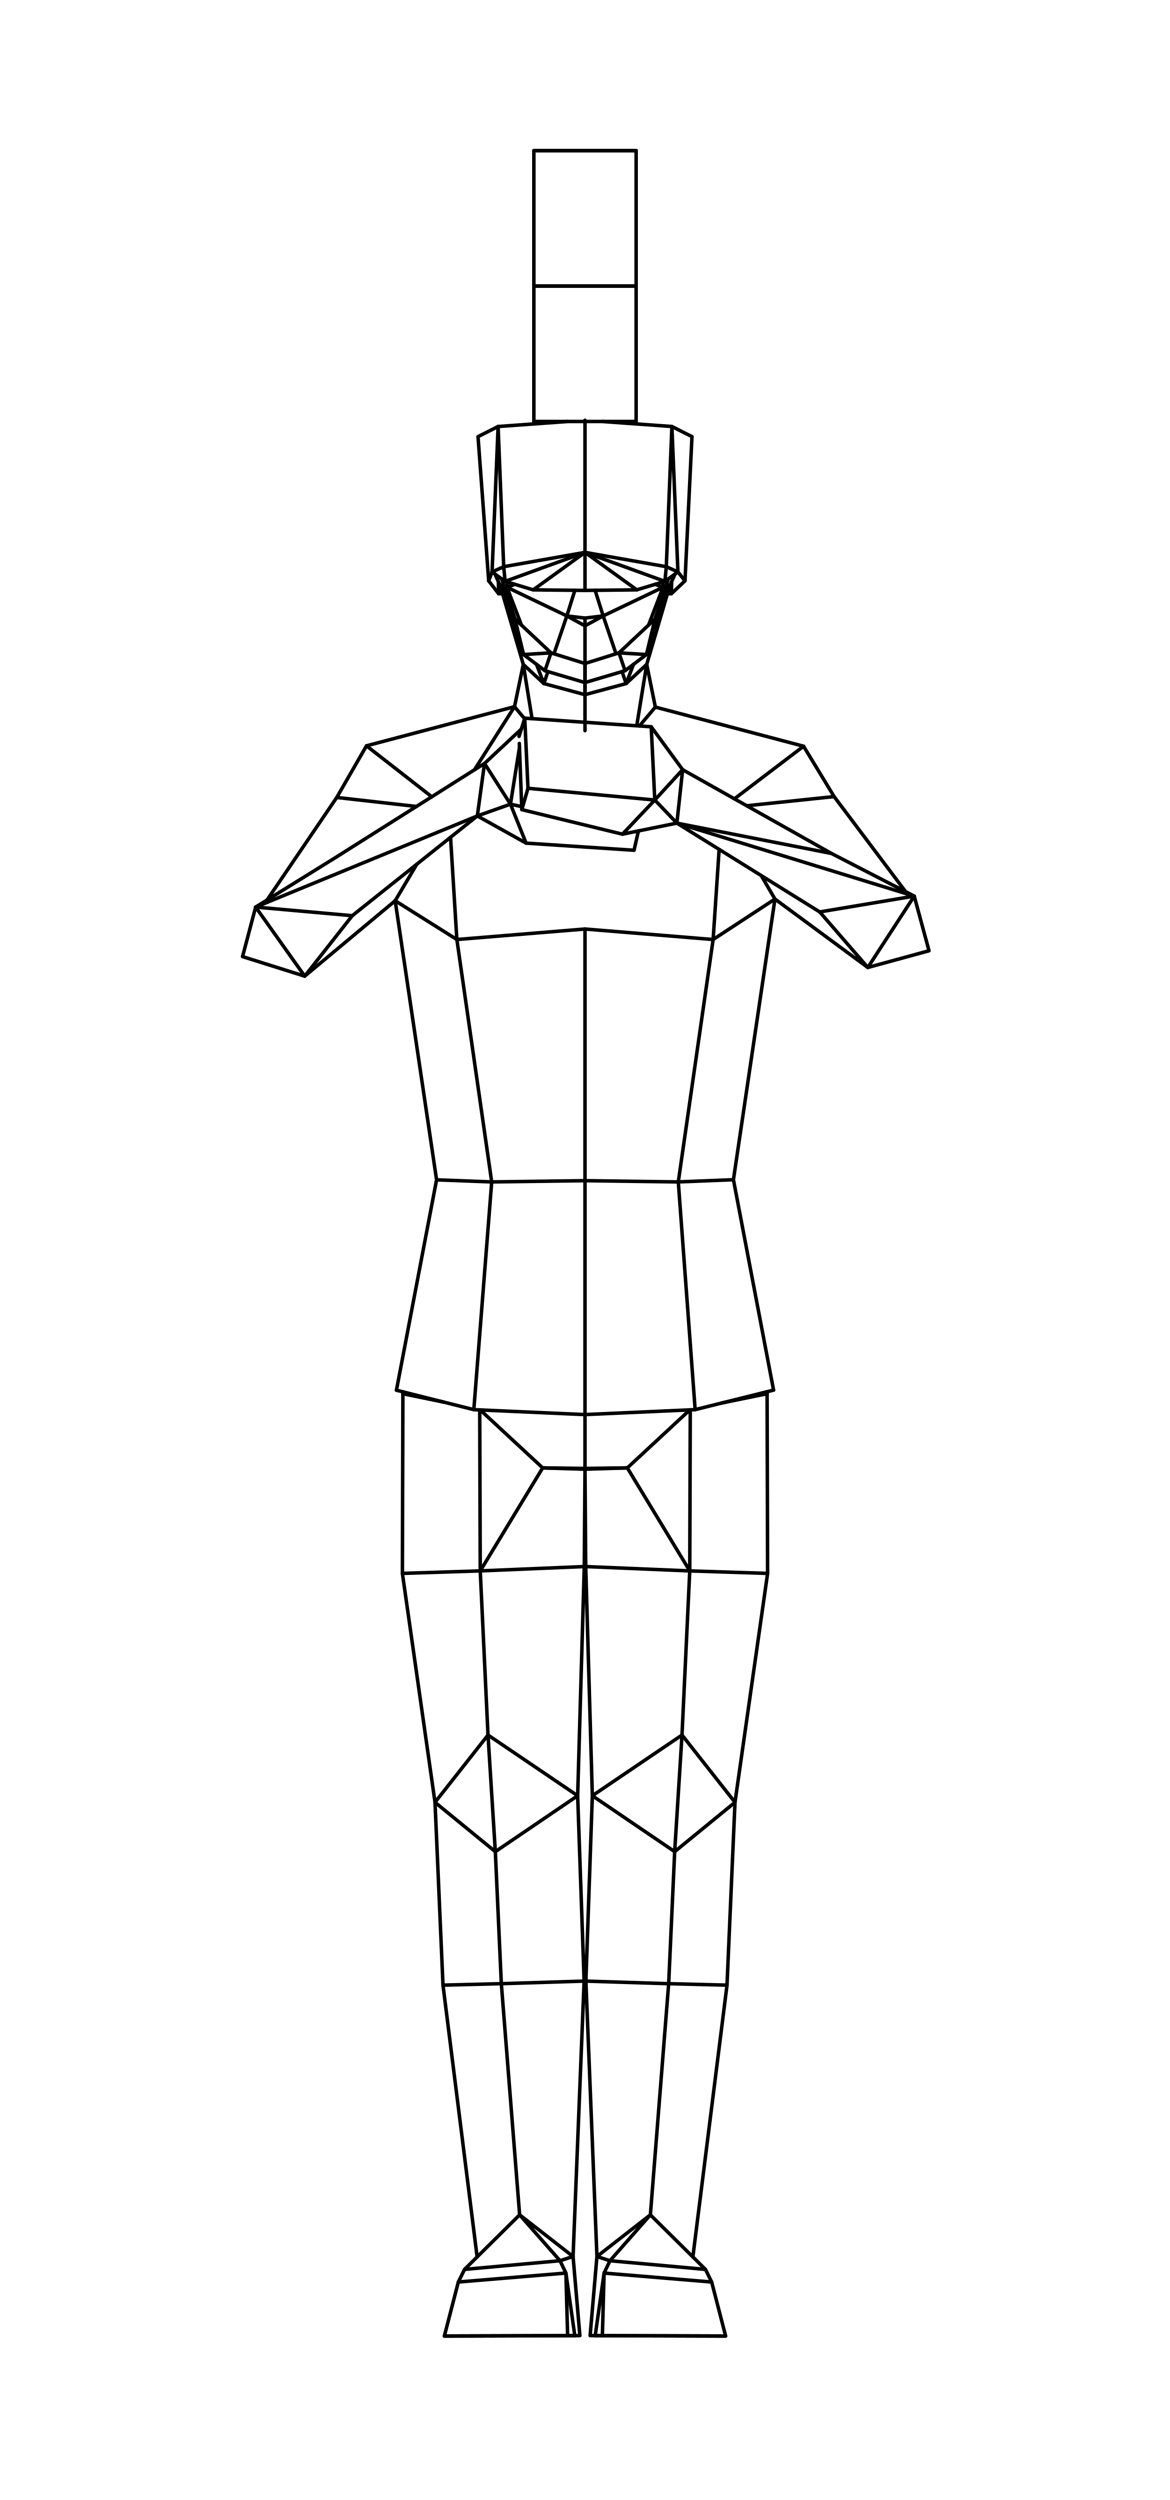 <?xml version='1.0' encoding='ascii'?>
<svg xmlns="http://www.w3.org/2000/svg" height="2138" version="1.1" width="1001">
    <g id="View Layer_LineSet" inkscape:groupmode="lineset" inkscape:label="View Layer_LineSet" xmlns:inkscape="http://www.inkscape.org/namespaces/inkscape">
        <g id="strokes" inkscape:groupmode="layer" inkscape:label="strokes" xmlns:inkscape="http://www.inkscape.org/namespaces/inkscape">
            <path d=" M 516.038, 526.768 519.254, 536.237 522.469, 545.706 525.684, 555.175 527.033, 559.147 " fill="none" stroke="rgb(0, 0, 0)" stroke-linecap="round" stroke-linejoin="round" stroke-opacity="1.0" stroke-width="3.0" />
            <path d=" M 535.686, 584.632 539.266, 575.295 540.399, 572.340 542.000, 568.164 " fill="none" stroke="rgb(0, 0, 0)" stroke-linecap="round" stroke-linejoin="round" stroke-opacity="1.0" stroke-width="3.0" />
            <path d=" M 567.260, 502.272 558.239, 506.586 554.754, 508.253 545.733, 512.567 536.711, 516.882 527.690, 521.196 518.668, 525.510 516.038, 526.768 " fill="none" stroke="rgb(0, 0, 0)" stroke-linecap="round" stroke-linejoin="round" stroke-opacity="1.0" stroke-width="3.0" />
            <path d=" M 500.500, 535.253 509.277, 530.460 516.038, 526.768 506.108, 527.944 500.500, 528.608 " fill="none" stroke="rgb(0, 0, 0)" stroke-linecap="round" stroke-linejoin="round" stroke-opacity="1.0" stroke-width="3.0" />
            <path d=" M 500.500, 528.608 500.500, 535.253 491.723, 530.460 484.962, 526.768 494.892, 527.944 500.500, 528.608 " fill="none" stroke="rgb(0, 0, 0)" stroke-linecap="round" stroke-linejoin="round" stroke-opacity="1.0" stroke-width="3.0" />
            <path d=" M 420.998, 489.148 421.134, 485.869 421.465, 477.890 421.879, 467.898 422.294, 457.907 422.709, 447.916 423.123, 437.924 423.538, 427.933 423.953, 417.942 424.367, 407.950 424.782, 397.959 425.197, 387.967 425.611, 377.976 426.026, 367.984 426.159, 364.768 " fill="none" stroke="rgb(0, 0, 0)" stroke-linecap="round" stroke-linejoin="round" stroke-opacity="1.0" stroke-width="3.0" />
            <path d=" M 485.705, 360.481 475.731, 361.199 465.757, 361.917 455.782, 362.635 445.808, 363.353 435.834, 364.071 426.159, 364.768 417.232, 369.273 408.979, 373.438 409.717, 383.410 410.455, 393.383 411.193, 403.356 411.932, 413.329 412.670, 423.301 413.408, 433.274 414.146, 443.247 414.884, 453.219 415.623, 463.192 416.361, 473.165 417.099, 483.138 417.837, 493.110 418.109, 496.789 " fill="none" stroke="rgb(0, 0, 0)" stroke-linecap="round" stroke-linejoin="round" stroke-opacity="1.0" stroke-width="3.0" />
            <path d=" M 429.980, 507.856 426.602, 507.773 420.486, 499.862 418.109, 496.789 420.998, 489.148 423.411, 490.896 426.303, 492.990 428.084, 494.281 428.423, 494.526 429.097, 495.014 429.137, 495.043 429.279, 495.146 432.143, 497.220 433.806, 497.721 437.318, 498.780 440.500, 499.740 450.075, 502.627 456.197, 504.473 466.196, 504.582 476.196, 504.691 486.195, 504.800 491.838, 504.862 500.500, 504.957 509.162, 504.862 519.162, 504.753 529.161, 504.644 539.160, 504.534 544.803, 504.473 554.377, 501.586 560.500, 499.740 563.682, 498.780 567.194, 497.721 568.857, 497.220 571.713, 495.152 571.863, 495.043 571.903, 495.014 572.577, 494.526 572.916, 494.281 574.697, 492.990 577.578, 490.904 580.002, 489.148 586.043, 496.789 578.769, 503.650 574.398, 507.773 571.020, 507.856 " fill="none" stroke="rgb(0, 0, 0)" stroke-linecap="round" stroke-linejoin="round" stroke-opacity="1.0" stroke-width="3.0" />
            <path d=" M 484.962, 526.768 481.746, 536.237 478.531, 545.706 475.316, 555.175 473.967, 559.148 " fill="none" stroke="rgb(0, 0, 0)" stroke-linecap="round" stroke-linejoin="round" stroke-opacity="1.0" stroke-width="3.0" />
            <path d=" M 447.699, 568.243 448.603, 569.084 455.924, 575.896 463.245, 582.708 465.314, 584.632 474.968, 587.238 484.623, 589.844 494.277, 592.450 500.500, 594.130 " fill="none" stroke="rgb(0, 0, 0)" stroke-linecap="round" stroke-linejoin="round" stroke-opacity="1.0" stroke-width="3.0" />
            <path d=" M 500.500, 594.130 500.500, 584.130 500.500, 574.130 500.500, 564.130 500.500, 554.130 500.500, 544.130 500.500, 535.253 " fill="none" stroke="rgb(0, 0, 0)" stroke-linecap="round" stroke-linejoin="round" stroke-opacity="1.0" stroke-width="3.0" />
            <path d=" M 491.773, 1997.560 496.118, 1997.547 495.260, 1987.584 494.401, 1977.621 493.542, 1967.658 492.683, 1957.695 491.824, 1947.732 490.965, 1937.768 490.286, 1929.887 490.687, 1919.895 491.088, 1909.903 491.489, 1899.911 491.890, 1889.919 492.291, 1879.927 492.692, 1869.935 493.093, 1859.943 493.494, 1849.951 493.895, 1839.959 494.296, 1829.967 494.697, 1819.975 495.098, 1809.984 495.499, 1799.992 495.900, 1790.000 496.301, 1780.008 496.702, 1770.016 497.103, 1760.024 497.504, 1750.032 497.905, 1740.040 498.306, 1730.048 498.707, 1720.056 499.108, 1710.064 499.509, 1700.072 499.739, 1694.355 499.391, 1684.361 499.043, 1674.367 498.695, 1664.373 498.348, 1654.379 498.000, 1644.385 497.652, 1634.391 497.305, 1624.397 496.957, 1614.403 496.609, 1604.409 496.261, 1594.415 495.914, 1584.421 495.566, 1574.427 495.218, 1564.433 494.871, 1554.439 494.523, 1544.445 494.222, 1535.804 494.511, 1525.808 494.799, 1515.812 495.088, 1505.817 495.376, 1495.821 495.665, 1485.825 495.954, 1475.829 496.242, 1465.833 496.531, 1455.837 496.819, 1445.842 497.108, 1435.846 497.396, 1425.850 497.685, 1415.854 497.973, 1405.858 498.262, 1395.862 498.550, 1385.867 498.839, 1375.871 499.127, 1365.875 499.416, 1355.879 499.705, 1345.883 499.880, 1339.816 499.954, 1329.816 500.029, 1319.817 500.103, 1309.817 500.178, 1299.817 500.252, 1289.818 500.327, 1279.818 500.401, 1269.818 500.476, 1259.818 500.500, 1256.540 500.574, 1266.540 500.649, 1276.539 500.723, 1286.539 500.798, 1296.539 500.872, 1306.539 500.947, 1316.538 501.021, 1326.538 501.096, 1336.538 501.120, 1339.816 501.409, 1349.812 501.697, 1359.808 501.986, 1369.804 502.275, 1379.799 502.563, 1389.795 502.852, 1399.791 503.140, 1409.787 503.429, 1419.783 503.717, 1429.779 504.006, 1439.775 504.294, 1449.770 504.583, 1459.766 504.871, 1469.762 505.160, 1479.758 505.448, 1489.754 505.737, 1499.750 506.026, 1509.745 506.314, 1519.741 506.603, 1529.737 506.778, 1535.804 506.430, 1545.798 506.082, 1555.792 505.735, 1565.786 505.387, 1575.780 505.039, 1585.774 504.691, 1595.768 504.344, 1605.762 503.996, 1615.756 503.648, 1625.750 503.301, 1635.744 502.953, 1645.738 502.605, 1655.732 502.258, 1665.726 501.910, 1675.719 501.562, 1685.713 501.261, 1694.355 501.662, 1704.347 502.063, 1714.339 502.464, 1724.331 502.866, 1734.323 503.267, 1744.314 503.668, 1754.306 504.069, 1764.298 504.470, 1774.290 504.871, 1784.282 505.272, 1794.274 505.673, 1804.266 506.074, 1814.258 506.475, 1824.250 506.876, 1834.242 507.277, 1844.234 507.678, 1854.226 508.079, 1864.218 508.480, 1874.210 508.881, 1884.202 509.282, 1894.194 509.683, 1904.186 510.084, 1914.178 510.485, 1924.170 510.714, 1929.887 509.855, 1939.850 508.997, 1949.813 508.138, 1959.776 507.279, 1969.739 506.420, 1979.702 505.561, 1989.665 504.882, 1997.547 509.227, 1997.560 " fill="none" stroke="rgb(0, 0, 0)" stroke-linecap="round" stroke-linejoin="round" stroke-opacity="1.0" stroke-width="3.0" />
            <path d=" M 556.432, 1894.254 557.221, 1884.286 558.010, 1874.317 558.800, 1864.348 559.589, 1854.379 560.378, 1844.410 561.168, 1834.442 561.957, 1824.473 562.746, 1814.504 563.536, 1804.535 564.325, 1794.566 565.114, 1784.598 565.904, 1774.629 566.693, 1764.660 567.482, 1754.691 568.272, 1744.722 569.061, 1734.754 569.850, 1724.785 570.640, 1714.816 571.429, 1704.847 572.086, 1696.551 572.540, 1686.562 572.995, 1676.572 573.449, 1666.582 573.903, 1656.593 574.358, 1646.603 574.812, 1636.613 575.267, 1626.624 575.721, 1616.634 576.175, 1606.644 576.630, 1596.655 577.084, 1586.665 577.222, 1583.629 577.849, 1573.649 578.477, 1563.669 579.104, 1553.688 579.731, 1543.708 580.358, 1533.728 580.986, 1523.747 581.613, 1513.767 582.240, 1503.787 582.867, 1493.807 583.491, 1483.890 583.963, 1473.901 584.435, 1463.912 584.907, 1453.923 585.379, 1443.935 585.851, 1433.946 586.323, 1423.957 586.796, 1413.968 587.268, 1403.979 587.740, 1393.990 588.212, 1384.002 588.684, 1374.013 589.156, 1364.024 589.629, 1354.035 590.125, 1343.523 590.158, 1333.523 590.190, 1323.523 590.222, 1313.523 590.254, 1303.523 590.286, 1293.523 590.318, 1283.523 590.351, 1273.523 590.383, 1263.523 590.415, 1253.523 590.447, 1243.523 590.479, 1233.524 590.511, 1223.524 590.544, 1213.524 590.569, 1205.788 " fill="none" stroke="rgb(0, 0, 0)" stroke-linecap="round" stroke-linejoin="round" stroke-opacity="1.0" stroke-width="3.0" />
            <path d=" M 590.125, 1343.523 580.134, 1343.107 570.143, 1342.691 560.151, 1342.275 550.160, 1341.859 540.169, 1341.442 530.177, 1341.026 520.186, 1340.610 510.195, 1340.194 501.120, 1339.816 " fill="none" stroke="rgb(0, 0, 0)" stroke-linecap="round" stroke-linejoin="round" stroke-opacity="1.0" stroke-width="3.0" />
            <path d=" M 628.826, 1541.448 621.083, 1547.777 613.340, 1554.106 605.598, 1560.435 597.855, 1566.764 590.113, 1573.092 582.370, 1579.421 577.222, 1583.629 568.949, 1578.012 560.675, 1572.396 552.402, 1566.779 544.128, 1561.162 535.855, 1555.545 527.581, 1549.928 519.308, 1544.311 511.034, 1538.694 506.778, 1535.804 515.060, 1530.200 523.341, 1524.595 531.623, 1518.990 539.905, 1513.386 548.187, 1507.781 556.469, 1502.177 564.750, 1496.572 573.032, 1490.967 581.314, 1485.363 583.491, 1483.890 589.678, 1491.746 595.866, 1499.602 602.053, 1507.458 608.241, 1515.313 614.428, 1523.169 620.616, 1531.025 626.803, 1538.881 628.826, 1541.448 " fill="none" stroke="rgb(0, 0, 0)" stroke-linecap="round" stroke-linejoin="round" stroke-opacity="1.0" stroke-width="3.0" />
            <path d=" M 521.852, 1933.497 521.578, 1934.074 517.287, 1943.106 516.837, 1944.053 515.429, 1953.954 514.021, 1963.854 512.613, 1973.754 511.205, 1983.655 509.797, 1993.555 509.227, 1997.558 509.227, 1997.560 509.227, 1997.560 519.227, 1997.590 529.227, 1997.620 539.227, 1997.649 549.227, 1997.679 559.227, 1997.709 569.227, 1997.739 579.227, 1997.769 589.227, 1997.799 599.227, 1997.829 609.227, 1997.859 618.956, 1997.888 620.822, 1997.893 618.316, 1988.212 615.811, 1978.531 613.306, 1968.850 610.801, 1959.169 608.869, 1951.705 604.452, 1942.733 603.556, 1940.914 596.450, 1933.878 592.786, 1930.250 585.680, 1923.214 578.574, 1916.178 571.468, 1909.142 564.362, 1902.106 557.256, 1895.070 556.432, 1894.254 " fill="none" stroke="rgb(0, 0, 0)" stroke-linecap="round" stroke-linejoin="round" stroke-opacity="1.0" stroke-width="3.0" />
            <path d=" M 567.260, 502.272 569.433, 502.272 " fill="none" stroke="rgb(0, 0, 0)" stroke-linecap="round" stroke-linejoin="round" stroke-opacity="1.0" stroke-width="3.0" />
            <path d=" M 572.658, 502.272 572.656, 502.252 " fill="none" stroke="rgb(0, 0, 0)" stroke-linecap="round" stroke-linejoin="round" stroke-opacity="1.0" stroke-width="3.0" />
            <path d=" M 553.301, 568.243 556.117, 558.647 558.932, 549.052 561.748, 539.457 564.563, 529.861 567.379, 520.266 570.194, 510.670 571.020, 507.856 572.658, 502.272 572.659, 502.244 " fill="none" stroke="rgb(0, 0, 0)" stroke-linecap="round" stroke-linejoin="round" stroke-opacity="1.0" stroke-width="3.0" />
            <path d=" M 345.153, 1190.477 344.707, 1191.990 344.679, 1201.990 344.650, 1211.990 344.622, 1221.990 344.594, 1231.990 344.565, 1241.990 344.537, 1251.990 344.509, 1261.990 344.481, 1271.990 344.452, 1281.990 344.424, 1291.990 344.396, 1301.990 344.367, 1311.990 344.339, 1321.990 344.311, 1331.990 344.282, 1341.990 344.272, 1345.643 345.683, 1355.543 347.094, 1365.443 348.504, 1375.343 349.915, 1385.243 351.326, 1395.143 352.737, 1405.043 354.147, 1414.943 355.558, 1424.843 356.969, 1434.743 358.380, 1444.643 359.790, 1454.543 361.201, 1464.443 362.612, 1474.343 364.023, 1484.243 365.433, 1494.143 366.844, 1504.043 368.255, 1513.943 369.666, 1523.843 371.076, 1533.743 372.174, 1541.448 372.611, 1551.439 373.047, 1561.429 373.484, 1571.420 373.920, 1581.410 374.356, 1591.401 374.793, 1601.391 375.229, 1611.382 375.665, 1621.372 376.102, 1631.363 376.538, 1641.353 376.974, 1651.344 377.411, 1661.334 377.847, 1671.325 378.284, 1681.315 378.720, 1691.306 379.004, 1697.801 380.250, 1707.723 381.497, 1717.645 382.744, 1727.567 383.991, 1737.489 385.238, 1747.411 386.485, 1757.333 387.731, 1767.255 388.978, 1777.177 390.225, 1787.099 391.472, 1797.021 392.719, 1806.943 393.966, 1816.865 395.213, 1826.787 396.459, 1836.709 397.706, 1846.630 398.953, 1856.552 400.200, 1866.474 401.447, 1876.396 402.694, 1886.318 403.940, 1896.240 405.187, 1906.162 406.434, 1916.084 407.681, 1926.006 408.214, 1930.250 " fill="none" stroke="rgb(0, 0, 0)" stroke-linecap="round" stroke-linejoin="round" stroke-opacity="1.0" stroke-width="3.0" />
            <path d=" M 423.778, 1583.629 416.035, 1577.301 408.293, 1570.972 400.550, 1564.643 392.808, 1558.314 385.065, 1551.985 377.323, 1545.657 372.174, 1541.448 378.362, 1533.593 384.550, 1525.737 390.737, 1517.881 396.925, 1510.025 403.112, 1502.169 409.300, 1494.313 415.487, 1486.458 417.509, 1483.890 " fill="none" stroke="rgb(0, 0, 0)" stroke-linecap="round" stroke-linejoin="round" stroke-opacity="1.0" stroke-width="3.0" />
            <path d=" M 444.568, 1894.254 443.779, 1884.286 442.990, 1874.317 442.200, 1864.348 441.411, 1854.379 440.622, 1844.410 439.832, 1834.442 439.043, 1824.473 438.254, 1814.504 437.464, 1804.535 436.675, 1794.566 435.886, 1784.598 435.096, 1774.629 434.307, 1764.660 433.518, 1754.691 432.728, 1744.722 431.939, 1734.754 431.150, 1724.785 430.360, 1714.816 429.571, 1704.847 428.914, 1696.551 428.460, 1686.562 428.005, 1676.572 427.551, 1666.582 427.097, 1656.593 426.642, 1646.603 426.188, 1636.613 425.733, 1626.624 425.279, 1616.634 424.825, 1606.644 424.370, 1596.655 423.916, 1586.665 423.778, 1583.629 423.151, 1573.649 422.523, 1563.669 421.896, 1553.688 421.269, 1543.708 420.642, 1533.728 420.014, 1523.747 419.387, 1513.767 418.760, 1503.787 418.133, 1493.807 417.509, 1483.890 417.037, 1473.901 416.565, 1463.912 416.093, 1453.923 415.621, 1443.935 415.149, 1433.946 414.677, 1423.957 414.204, 1413.968 413.732, 1403.979 413.260, 1393.990 412.788, 1384.002 412.316, 1374.013 411.844, 1364.024 411.371, 1354.035 410.875, 1343.523 410.842, 1333.523 410.810, 1323.523 410.778, 1313.523 410.746, 1303.523 410.714, 1293.523 410.682, 1283.523 410.649, 1273.523 410.617, 1263.523 410.585, 1253.523 410.553, 1243.523 410.521, 1233.524 410.489, 1223.524 410.456, 1213.524 410.432, 1205.839 " fill="none" stroke="rgb(0, 0, 0)" stroke-linecap="round" stroke-linejoin="round" stroke-opacity="1.0" stroke-width="3.0" />
            <path d=" M 410.875, 1343.523 400.880, 1343.841 390.885, 1344.159 380.890, 1344.477 370.895, 1344.796 360.900, 1345.114 350.905, 1345.432 344.272, 1345.643 " fill="none" stroke="rgb(0, 0, 0)" stroke-linecap="round" stroke-linejoin="round" stroke-opacity="1.0" stroke-width="3.0" />
            <path d=" M 500.500, 624.892 500.500, 614.892 500.500, 604.892 500.500, 594.892 500.500, 585.011 " fill="none" stroke="rgb(0, 0, 0)" stroke-linecap="round" stroke-linejoin="round" stroke-opacity="1.0" stroke-width="3.0" />
            <path d=" M 447.699, 568.243 449.295, 578.115 450.892, 587.986 452.488, 597.858 454.085, 607.730 455.202, 614.637 " fill="none" stroke="rgb(0, 0, 0)" stroke-linecap="round" stroke-linejoin="round" stroke-opacity="1.0" stroke-width="3.0" />
            <path d=" M 567.260, 502.272 560.500, 499.740 " fill="none" stroke="rgb(0, 0, 0)" stroke-linecap="round" stroke-linejoin="round" stroke-opacity="1.0" stroke-width="3.0" />
            <path d=" M 433.740, 502.272 440.500, 499.740 " fill="none" stroke="rgb(0, 0, 0)" stroke-linecap="round" stroke-linejoin="round" stroke-opacity="1.0" stroke-width="3.0" />
            <path d=" M 534.782, 573.621 531.557, 564.155 529.578, 558.349 " fill="none" stroke="rgb(0, 0, 0)" stroke-linecap="round" stroke-linejoin="round" stroke-opacity="1.0" stroke-width="3.0" />
            <path d=" M 571.713, 495.152 569.823, 501.101 569.433, 502.272 567.548, 507.941 564.392, 517.430 561.236, 526.919 560.408, 529.409 554.861, 534.616 547.570, 541.460 546.285, 542.667 546.121, 542.820 538.830, 549.664 531.539, 556.509 529.578, 558.349 527.033, 559.147 517.490, 562.137 507.947, 565.126 500.500, 567.459 " fill="none" stroke="rgb(0, 0, 0)" stroke-linecap="round" stroke-linejoin="round" stroke-opacity="1.0" stroke-width="3.0" />
            <path d=" M 429.279, 495.146 431.171, 501.101 431.560, 502.272 433.446, 507.941 436.602, 517.429 439.758, 526.918 440.587, 529.409 446.142, 534.623 453.433, 541.467 454.715, 542.670 454.865, 542.811 462.156, 549.655 469.447, 556.499 471.419, 558.349 473.967, 559.148 483.510, 562.137 493.053, 565.126 500.500, 567.459 500.500, 577.459 500.500, 583.778 490.912, 580.938 481.324, 578.097 471.736, 575.257 468.793, 574.385 466.215, 573.621 459.002, 568.168 451.025, 562.138 450.375, 561.647 449.657, 561.104 447.935, 559.802 444.711, 550.336 441.488, 540.870 438.264, 531.403 435.040, 521.937 431.817, 512.471 430.247, 507.862 428.344, 502.272 428.342, 502.268 428.342, 502.268 428.342, 502.267 428.342, 502.266 427.675, 500.309 426.394, 497.480 423.411, 490.896 " fill="none" stroke="rgb(0, 0, 0)" stroke-linecap="round" stroke-linejoin="round" stroke-opacity="1.0" stroke-width="3.0" />
            <path d=" M 491.838, 504.862 490.435, 509.332 487.440, 518.873 484.962, 526.768 475.940, 522.454 466.919, 518.139 457.897, 513.825 448.876, 509.511 446.246, 508.253 437.224, 503.939 433.740, 502.272 " fill="none" stroke="rgb(0, 0, 0)" stroke-linecap="round" stroke-linejoin="round" stroke-opacity="1.0" stroke-width="3.0" />
            <path d=" M 433.806, 497.721 433.740, 502.272 435.936, 508.001 439.516, 517.339 443.095, 526.676 446.142, 534.623 " fill="none" stroke="rgb(0, 0, 0)" stroke-linecap="round" stroke-linejoin="round" stroke-opacity="1.0" stroke-width="3.0" />
            <path d=" M 579.110, 703.983 588.668, 706.921 598.227, 709.860 607.785, 712.798 617.344, 715.737 626.902, 718.676 636.461, 721.614 646.019, 724.553 655.578, 727.491 665.136, 730.430 674.695, 733.369 684.253, 736.307 693.811, 739.246 703.370, 742.184 712.928, 745.123 722.487, 748.062 732.045, 751.000 741.604, 753.939 751.162, 756.878 760.721, 759.816 770.279, 762.755 776.305, 764.607 782.177, 766.413 784.790, 776.065 787.403, 785.718 790.016, 795.370 792.630, 805.023 794.828, 813.144 785.182, 815.779 775.535, 818.415 765.889, 821.051 756.242, 823.687 746.596, 826.322 742.469, 827.450 " fill="none" stroke="rgb(0, 0, 0)" stroke-linecap="round" stroke-linejoin="round" stroke-opacity="1.0" stroke-width="3.0" />
            <path d=" M 782.177, 766.413 774.805, 762.613 765.916, 758.033 757.027, 753.452 748.138, 748.871 739.249, 744.290 730.360, 739.709 721.471, 735.128 719.473, 734.099 717.737, 733.204 711.396, 729.937 702.681, 725.032 693.966, 720.129 685.252, 715.224 676.537, 710.320 667.822, 705.416 659.107, 700.512 650.392, 695.608 646.208, 693.254 638.886, 689.134 630.171, 684.230 628.343, 683.201 619.628, 678.297 610.913, 673.393 602.198, 668.489 593.483, 663.585 584.768, 658.681 584.034, 658.268 578.124, 650.202 572.214, 642.135 566.303, 634.069 560.393, 626.002 557.146, 621.571 554.911, 621.419 547.074, 620.886 544.756, 620.729 534.779, 620.050 524.802, 619.371 514.825, 618.693 504.848, 618.014 500.500, 617.718 500.485, 617.717 490.508, 617.038 480.531, 616.360 470.554, 615.681 460.577, 615.003 455.202, 614.637 448.957, 614.212 448.814, 614.670 446.393, 622.408 446.051, 623.504 445.304, 625.891 444.082, 629.796 " fill="none" stroke="rgb(0, 0, 0)" stroke-linecap="round" stroke-linejoin="round" stroke-opacity="1.0" stroke-width="3.0" />
            <path d=" M 711.396, 729.937 701.583, 728.011 691.771, 726.086 681.958, 724.161 672.145, 722.236 662.332, 720.310 652.519, 718.385 642.706, 716.460 632.893, 714.535 623.080, 712.609 613.267, 710.684 603.454, 708.759 593.641, 706.834 583.828, 704.908 579.110, 703.983 " fill="none" stroke="rgb(0, 0, 0)" stroke-linecap="round" stroke-linejoin="round" stroke-opacity="1.0" stroke-width="3.0" />
            <path d=" M 560.212, 684.213 566.975, 676.847 573.739, 669.481 580.502, 662.115 584.034, 658.268 582.963, 668.211 581.892, 678.153 580.821, 688.096 579.750, 698.038 579.110, 703.983 " fill="none" stroke="rgb(0, 0, 0)" stroke-linecap="round" stroke-linejoin="round" stroke-opacity="1.0" stroke-width="3.0" />
            <path d=" M 500.501, 594.129 500.502, 594.129 510.156, 591.523 519.811, 588.917 529.465, 586.311 535.686, 584.632 543.007, 577.820 550.329, 571.009 552.318, 569.158 553.301, 568.243 555.285, 578.044 557.270, 587.845 559.254, 597.646 560.688, 604.729 570.356, 607.282 580.025, 609.835 589.693, 612.388 599.362, 614.942 609.031, 617.495 618.699, 620.048 628.368, 622.601 638.036, 625.154 647.705, 627.707 657.374, 630.260 667.042, 632.813 676.711, 635.366 687.499, 638.215 692.686, 646.764 697.874, 655.314 703.061, 663.863 708.249, 672.412 713.632, 681.284 719.643, 689.276 725.654, 697.268 731.665, 705.259 737.676, 713.251 743.687, 721.243 749.698, 729.234 755.709, 737.226 761.720, 745.218 767.732, 753.209 773.743, 761.201 774.805, 762.613 " fill="none" stroke="rgb(0, 0, 0)" stroke-linecap="round" stroke-linejoin="round" stroke-opacity="1.0" stroke-width="3.0" />
            <path d=" M 428.342, 502.272 428.344, 502.272 " fill="none" stroke="rgb(0, 0, 0)" stroke-linecap="round" stroke-linejoin="round" stroke-opacity="1.0" stroke-width="3.0" />
            <path d=" M 260.708, 834.870 268.389, 828.466 276.069, 822.063 283.750, 815.659 291.431, 809.256 299.112, 802.853 306.793, 796.449 314.474, 790.046 322.155, 783.642 329.836, 777.239 338.095, 770.353 339.563, 780.245 341.031, 790.137 342.499, 800.028 343.967, 809.920 345.434, 819.812 346.902, 829.703 348.370, 839.595 349.838, 849.487 351.306, 859.378 352.774, 869.270 354.242, 879.162 355.710, 889.053 357.177, 898.945 358.645, 908.837 360.113, 918.729 361.581, 928.620 363.049, 938.512 364.517, 948.404 365.985, 958.295 367.453, 968.187 368.920, 978.079 370.388, 987.970 371.856, 997.862 373.517, 1009.052 371.642, 1018.874 369.767, 1028.697 367.892, 1038.520 366.017, 1048.342 364.142, 1058.165 362.268, 1067.988 360.393, 1077.810 358.518, 1087.633 356.643, 1097.456 354.768, 1107.278 352.893, 1117.101 351.018, 1126.924 349.143, 1136.747 347.269, 1146.569 345.394, 1156.392 343.519, 1166.215 341.644, 1176.037 339.769, 1185.860 339.175, 1188.974 " fill="none" stroke="rgb(0, 0, 0)" stroke-linecap="round" stroke-linejoin="round" stroke-opacity="1.0" stroke-width="3.0" />
            <path d=" M 553.301, 568.243 551.694, 578.113 550.087, 587.983 548.480, 597.853 546.874, 607.723 545.267, 617.593 544.756, 620.729 " fill="none" stroke="rgb(0, 0, 0)" stroke-linecap="round" stroke-linejoin="round" stroke-opacity="1.0" stroke-width="3.0" />
            <path d=" M 390.872, 803.529 400.839, 802.712 410.805, 801.895 420.772, 801.078 430.739, 800.260 440.705, 799.443 450.672, 798.626 460.638, 797.809 470.605, 796.992 480.571, 796.175 490.538, 795.358 500.500, 794.542 " fill="none" stroke="rgb(0, 0, 0)" stroke-linecap="round" stroke-linejoin="round" stroke-opacity="1.0" stroke-width="3.0" />
            <path d=" M 428.342, 502.266 428.342, 502.272 429.980, 507.856 432.796, 517.451 435.611, 527.047 438.427, 536.642 441.242, 546.238 444.058, 555.833 446.873, 565.429 447.699, 568.243 445.664, 578.034 443.630, 587.825 441.595, 597.615 440.187, 604.394 430.519, 606.949 420.851, 609.504 411.183, 612.059 401.515, 614.615 391.847, 617.170 382.179, 619.725 372.511, 622.281 362.843, 624.836 353.175, 627.391 343.507, 629.947 333.839, 632.502 324.171, 635.057 313.541, 637.867 308.551, 646.533 303.562, 655.199 298.573, 663.866 293.583, 672.532 288.594, 681.198 288.115, 682.029 282.491, 690.298 276.868, 698.567 271.244, 706.836 265.620, 715.104 259.996, 723.373 254.372, 731.642 248.748, 739.911 243.124, 748.180 237.501, 756.448 231.877, 764.717 228.455, 769.748 " fill="none" stroke="rgb(0, 0, 0)" stroke-linecap="round" stroke-linejoin="round" stroke-opacity="1.0" stroke-width="3.0" />
            <path d=" M 444.310, 635.850 444.439, 639.264 444.815, 649.256 444.917, 651.958 445.091, 656.571 445.115, 657.214 445.492, 667.207 445.868, 677.200 446.245, 687.193 446.346, 689.878 446.443, 692.444 453.187, 694.089 462.902, 696.458 472.733, 698.856 482.448, 701.225 492.163, 703.595 500.416, 705.607 500.500, 705.628 510.215, 707.997 519.930, 710.367 523.798, 711.310 532.524, 713.438 542.325, 711.449 543.647, 711.180 543.837, 711.142 546.064, 710.690 555.864, 708.701 565.664, 706.712 575.464, 704.722 579.110, 703.983 587.603, 709.261 596.096, 714.540 604.589, 719.819 613.082, 725.098 615.264, 726.454 623.757, 731.733 632.250, 737.012 640.101, 741.891 648.594, 747.170 651.253, 748.823 659.746, 754.102 668.239, 759.381 673.551, 762.682 673.652, 762.745 682.145, 768.024 690.639, 773.303 699.132, 778.582 701.320, 779.942 707.867, 787.501 714.414, 795.059 720.961, 802.618 727.508, 810.177 734.055, 817.736 740.603, 825.294 742.469, 827.450 734.419, 821.518 726.368, 815.586 718.317, 809.655 710.266, 803.723 702.215, 797.792 694.164, 791.860 686.114, 785.928 678.063, 779.997 670.012, 774.065 663.020, 768.914 661.556, 778.806 660.092, 788.698 658.628, 798.590 657.164, 808.483 655.700, 818.375 654.235, 828.267 652.771, 838.159 651.307, 848.052 649.843, 857.944 648.379, 867.836 646.915, 877.728 645.451, 887.621 643.986, 897.513 642.522, 907.405 641.058, 917.297 639.594, 927.190 638.130, 937.082 636.666, 946.974 635.201, 956.866 633.737, 966.758 632.273, 976.651 630.809, 986.543 629.345, 996.435 627.881, 1006.327 627.491, 1008.959 629.366, 1018.782 631.240, 1028.605 633.115, 1038.428 634.990, 1048.250 636.864, 1058.073 638.739, 1067.896 640.614, 1077.719 642.488, 1087.541 644.363, 1097.364 646.237, 1107.187 648.112, 1117.009 649.987, 1126.832 651.861, 1136.655 653.736, 1146.478 655.610, 1156.300 657.485, 1166.123 659.360, 1175.946 661.234, 1185.768 661.834, 1188.909 " fill="none" stroke="rgb(0, 0, 0)" stroke-linecap="round" stroke-linejoin="round" stroke-opacity="1.0" stroke-width="3.0" />
            <path d=" M 701.320, 779.942 711.182, 778.292 721.045, 776.641 730.908, 774.991 740.771, 773.341 750.634, 771.690 760.497, 770.040 770.360, 768.390 778.167, 767.083 782.177, 766.413 776.724, 774.795 771.271, 783.177 765.818, 791.560 760.365, 799.942 754.912, 808.324 749.458, 816.707 744.005, 825.089 742.469, 827.450 " fill="none" stroke="rgb(0, 0, 0)" stroke-linecap="round" stroke-linejoin="round" stroke-opacity="1.0" stroke-width="3.0" />
            <path d=" M 446.051, 623.504 438.743, 630.330 431.436, 637.157 424.129, 643.984 416.822, 650.810 414.526, 652.955 406.070, 658.293 405.907, 658.396 397.452, 663.734 388.996, 669.073 380.540, 674.411 372.084, 679.749 369.396, 681.446 360.940, 686.785 356.277, 689.729 354.313, 690.968 345.857, 696.307 337.401, 701.645 328.945, 706.983 320.489, 712.322 312.033, 717.660 303.577, 722.998 295.122, 728.337 286.641, 733.690 283.135, 735.863 283.063, 735.907 275.186, 740.789 266.686, 746.056 258.186, 751.324 249.686, 756.592 241.186, 761.859 232.685, 767.127 228.455, 769.748 219.955, 775.016 218.725, 775.778 216.166, 785.445 213.606, 795.112 211.047, 804.779 208.488, 814.446 207.511, 818.135 217.050, 821.136 226.590, 824.137 236.129, 827.138 245.668, 830.138 255.207, 833.139 260.708, 834.870 266.890, 827.010 273.072, 819.149 279.254, 811.289 285.436, 803.429 291.619, 795.569 297.801, 787.709 301.396, 783.138 309.214, 776.903 317.033, 770.668 324.851, 764.434 326.516, 763.106 327.744, 762.127 335.562, 755.892 343.380, 749.657 351.199, 743.422 356.623, 739.096 359.970, 736.427 367.789, 730.192 375.607, 723.957 383.425, 717.722 385.465, 716.095 393.284, 709.861 401.102, 703.626 408.377, 697.824 417.112, 702.693 425.847, 707.561 434.581, 712.430 443.316, 717.299 450.109, 721.086 460.088, 721.745 470.066, 722.405 480.044, 723.064 481.098, 723.134 491.076, 723.793 500.401, 724.409 500.500, 724.416 510.478, 725.075 518.842, 725.628 528.821, 726.287 538.799, 726.947 542.448, 727.188 544.670, 717.438 545.980, 711.691 546.064, 710.690 " fill="none" stroke="rgb(0, 0, 0)" stroke-linecap="round" stroke-linejoin="round" stroke-opacity="1.0" stroke-width="3.0" />
            <path d=" M 218.725, 775.778 226.538, 772.566 235.787, 768.765 245.037, 764.963 254.286, 761.161 263.535, 757.359 272.784, 753.557 282.033, 749.756 291.282, 745.954 300.531, 742.152 309.781, 738.351 319.030, 734.549 328.279, 730.747 337.528, 726.945 346.777, 723.144 356.026, 719.342 365.276, 715.540 374.525, 711.738 383.774, 707.937 393.023, 704.135 402.272, 700.333 408.377, 697.824 417.803, 694.483 427.228, 691.143 436.734, 687.774 446.346, 689.878 " fill="none" stroke="rgb(0, 0, 0)" stroke-linecap="round" stroke-linejoin="round" stroke-opacity="1.0" stroke-width="3.0" />
            <path d=" M 408.377, 697.824 409.735, 687.916 411.093, 678.009 412.450, 668.102 413.808, 658.194 414.526, 652.955 419.904, 661.386 425.281, 669.817 430.658, 678.248 436.036, 686.679 436.734, 687.774 " fill="none" stroke="rgb(0, 0, 0)" stroke-linecap="round" stroke-linejoin="round" stroke-opacity="1.0" stroke-width="3.0" />
            <path d=" M 338.095, 770.353 343.194, 761.751 348.293, 753.149 353.392, 744.547 356.623, 739.096 " fill="none" stroke="rgb(0, 0, 0)" stroke-linecap="round" stroke-linejoin="round" stroke-opacity="1.0" stroke-width="3.0" />
            <path d=" M 464.287, 1255.420 459.102, 1263.971 453.918, 1272.523 448.734, 1281.074 443.550, 1289.625 438.366, 1298.176 433.182, 1306.728 427.997, 1315.279 422.813, 1323.830 417.629, 1332.382 412.445, 1340.933 410.875, 1343.523 420.866, 1343.107 430.857, 1342.691 440.849, 1342.275 450.840, 1341.859 460.831, 1341.442 470.823, 1341.026 480.814, 1340.610 490.805, 1340.194 499.880, 1339.816 " fill="none" stroke="rgb(0, 0, 0)" stroke-linecap="round" stroke-linejoin="round" stroke-opacity="1.0" stroke-width="3.0" />
            <path d=" M 590.191, 1205.805 582.860, 1212.607 575.529, 1219.408 568.198, 1226.209 560.867, 1233.011 553.536, 1239.812 546.206, 1246.614 538.875, 1253.415 536.713, 1255.420 526.718, 1255.729 516.723, 1256.038 506.728, 1256.347 500.500, 1256.540 490.505, 1256.231 480.510, 1255.922 470.514, 1255.613 464.287, 1255.420 456.956, 1248.619 449.625, 1241.817 442.294, 1235.016 434.963, 1228.215 427.632, 1221.413 420.302, 1214.612 412.971, 1207.810 410.867, 1205.859 " fill="none" stroke="rgb(0, 0, 0)" stroke-linecap="round" stroke-linejoin="round" stroke-opacity="1.0" stroke-width="3.0" />
            <path d=" M 500.501, 583.778 500.502, 583.778 510.090, 580.937 519.678, 578.096 529.266, 575.255 532.206, 574.384 534.782, 573.621 542.000, 568.164 549.976, 562.133 550.561, 561.691 551.342, 561.101 553.060, 559.802 556.284, 550.336 559.507, 540.869 562.730, 531.403 565.954, 521.937 569.177, 512.470 570.746, 507.863 572.649, 502.272 572.656, 502.253 572.656, 502.252 572.658, 502.247 572.659, 502.244 573.318, 500.309 574.607, 497.464 577.578, 490.904 " fill="none" stroke="rgb(0, 0, 0)" stroke-linecap="round" stroke-linejoin="round" stroke-opacity="1.0" stroke-width="3.0" />
            <path d=" M 569.823, 501.101 572.464, 500.503 572.639, 500.463 572.717, 500.445 573.318, 500.309 572.675, 501.759 572.653, 501.807 572.616, 501.891 569.958, 507.882 565.903, 517.023 561.848, 526.163 560.408, 529.409 558.058, 539.129 555.708, 548.849 553.358, 558.569 553.060, 559.802 " fill="none" stroke="rgb(0, 0, 0)" stroke-linecap="round" stroke-linejoin="round" stroke-opacity="1.0" stroke-width="3.0" />
            <path d=" M 687.499, 638.215 679.539, 644.268 671.579, 650.322 663.620, 656.375 655.660, 662.428 647.700, 668.481 639.740, 674.534 631.780, 680.587 628.343, 683.201 " fill="none" stroke="rgb(0, 0, 0)" stroke-linecap="round" stroke-linejoin="round" stroke-opacity="1.0" stroke-width="3.0" />
            <path d=" M 557.146, 621.571 557.635, 631.559 558.124, 641.547 558.613, 651.536 559.101, 661.524 559.590, 671.512 560.079, 681.500 560.212, 684.213 " fill="none" stroke="rgb(0, 0, 0)" stroke-linecap="round" stroke-linejoin="round" stroke-opacity="1.0" stroke-width="3.0" />
            <path d=" M 579.110, 703.983 572.200, 696.754 565.290, 689.525 560.212, 684.213 550.254, 683.293 548.368, 683.118 538.411, 682.198 528.453, 681.278 518.496, 680.357 508.538, 679.437 498.581, 678.517 488.623, 677.597 478.665, 676.676 468.708, 675.756 458.750, 674.836 451.719, 674.186 " fill="none" stroke="rgb(0, 0, 0)" stroke-linecap="round" stroke-linejoin="round" stroke-opacity="1.0" stroke-width="3.0" />
            <path d=" M 560.212, 684.213 553.334, 691.472 547.122, 698.030 540.244, 705.289 533.367, 712.549 532.524, 713.438 " fill="none" stroke="rgb(0, 0, 0)" stroke-linecap="round" stroke-linejoin="round" stroke-opacity="1.0" stroke-width="3.0" />
            <path d=" M 586.043, 496.789 586.527, 486.800 587.011, 476.812 587.495, 466.824 587.979, 456.835 588.463, 446.847 588.948, 436.859 589.432, 426.871 589.916, 416.882 590.400, 406.894 590.884, 396.906 591.368, 386.917 591.852, 376.929 592.021, 373.438 583.094, 368.932 574.841, 364.768 564.866, 364.050 554.892, 363.332 544.918, 362.614 534.944, 361.896 524.970, 361.178 515.295, 360.481 " fill="none" stroke="rgb(0, 0, 0)" stroke-linecap="round" stroke-linejoin="round" stroke-opacity="1.0" stroke-width="3.0" />
            <path d=" M 574.398, 507.773 574.600, 497.775 574.607, 497.464 " fill="none" stroke="rgb(0, 0, 0)" stroke-linecap="round" stroke-linejoin="round" stroke-opacity="1.0" stroke-width="3.0" />
            <path d=" M 444.568, 1894.254 437.462, 1901.290 430.356, 1908.326 423.250, 1915.362 416.144, 1922.398 409.038, 1929.434 408.214, 1930.250 401.108, 1937.286 397.444, 1940.914 393.027, 1949.885 392.131, 1951.705 389.626, 1961.386 387.120, 1971.067 384.615, 1980.748 382.110, 1990.429 380.178, 1997.893 382.044, 1997.888 392.044, 1997.858 402.044, 1997.828 412.044, 1997.798 422.044, 1997.768 432.044, 1997.738 442.044, 1997.708 452.044, 1997.678 462.044, 1997.649 472.044, 1997.619 482.044, 1997.589 491.773, 1997.560 491.773, 1997.560 491.773, 1997.558 490.365, 1987.657 488.956, 1977.757 487.548, 1967.857 486.140, 1957.956 484.732, 1948.056 484.163, 1944.053 479.872, 1935.021 479.422, 1934.074 479.148, 1933.497 " fill="none" stroke="rgb(0, 0, 0)" stroke-linecap="round" stroke-linejoin="round" stroke-opacity="1.0" stroke-width="3.0" />
            <path d=" M 446.443, 692.444 449.219, 682.837 451.719, 674.186 451.259, 664.197 450.799, 654.207 450.339, 644.218 449.879, 634.228 449.419, 624.239 449.360, 622.962 448.957, 614.212 " fill="none" stroke="rgb(0, 0, 0)" stroke-linecap="round" stroke-linejoin="round" stroke-opacity="1.0" stroke-width="3.0" />
            <path d=" M 450.109, 721.086 446.383, 711.806 442.657, 702.526 438.931, 693.246 436.734, 687.774 438.303, 677.897 439.871, 668.021 441.440, 658.145 443.009, 648.269 444.439, 639.264 " fill="none" stroke="rgb(0, 0, 0)" stroke-linecap="round" stroke-linejoin="round" stroke-opacity="1.0" stroke-width="3.0" />
            <path d=" M 390.872, 803.529 392.296, 813.427 393.719, 823.325 395.142, 833.223 396.565, 843.121 397.988, 853.020 399.412, 862.918 400.835, 872.816 402.258, 882.714 403.681, 892.612 405.105, 902.511 406.528, 912.409 407.951, 922.307 409.374, 932.205 410.798, 942.103 412.221, 952.002 413.644, 961.900 415.067, 971.798 416.491, 981.696 417.914, 991.594 419.337, 1001.493 420.681, 1010.841 419.898, 1020.811 419.115, 1030.780 418.332, 1040.749 417.548, 1050.719 416.765, 1060.688 415.982, 1070.657 415.775, 1073.286 414.992, 1083.256 414.208, 1093.225 413.425, 1103.194 412.642, 1113.163 411.859, 1123.133 411.075, 1133.102 410.292, 1143.071 409.509, 1153.041 408.871, 1161.151 408.088, 1171.120 407.305, 1181.089 406.522, 1191.059 405.738, 1201.028 405.378, 1205.615 " fill="none" stroke="rgb(0, 0, 0)" stroke-linecap="round" stroke-linejoin="round" stroke-opacity="1.0" stroke-width="3.0" />
            <path d=" M 339.175, 1188.974 345.153, 1190.477 346.926, 1190.922 356.625, 1193.360 366.323, 1195.798 376.021, 1198.236 379.656, 1199.150 389.354, 1201.587 399.053, 1204.025 405.378, 1205.615 410.432, 1205.839 410.867, 1205.859 416.649, 1206.115 426.639, 1206.558 436.629, 1207.001 446.619, 1207.444 456.609, 1207.887 466.600, 1208.330 476.590, 1208.773 486.580, 1209.216 496.570, 1209.659 500.500, 1209.833 " fill="none" stroke="rgb(0, 0, 0)" stroke-linecap="round" stroke-linejoin="round" stroke-opacity="1.0" stroke-width="3.0" />
            <path d=" M 661.834, 1188.909 655.825, 1190.404 653.960, 1190.868 644.256, 1193.282 634.552, 1195.696 624.848, 1198.111 617.534, 1199.930 607.830, 1202.344 598.126, 1204.758 594.738, 1205.601 590.569, 1205.788 590.191, 1205.805 584.363, 1206.067 574.373, 1206.515 564.383, 1206.964 554.393, 1207.412 544.403, 1207.861 534.413, 1208.310 524.423, 1208.758 514.433, 1209.206 504.443, 1209.655 500.500, 1209.832 500.500, 1209.831 500.500, 1199.831 500.500, 1189.831 500.500, 1179.831 500.500, 1169.831 500.500, 1162.750 500.500, 1152.750 500.500, 1142.750 500.500, 1132.750 500.500, 1122.750 500.500, 1112.750 500.500, 1102.750 500.500, 1092.750 500.500, 1082.750 500.500, 1072.750 500.500, 1062.750 500.500, 1052.750 500.500, 1042.750 500.500, 1032.750 500.500, 1022.750 500.500, 1012.750 500.500, 1009.776 " fill="none" stroke="rgb(0, 0, 0)" stroke-linecap="round" stroke-linejoin="round" stroke-opacity="1.0" stroke-width="3.0" />
            <path d=" M 500.500, 1009.776 493.452, 1009.870 483.453, 1010.004 473.454, 1010.137 463.455, 1010.271 453.456, 1010.404 443.457, 1010.537 433.458, 1010.671 423.459, 1010.804 420.681, 1010.841 410.689, 1010.462 400.696, 1010.083 390.703, 1009.704 380.710, 1009.325 373.517, 1009.052 " fill="none" stroke="rgb(0, 0, 0)" stroke-linecap="round" stroke-linejoin="round" stroke-opacity="1.0" stroke-width="3.0" />
            <path d=" M 610.128, 803.529 618.495, 798.053 626.863, 792.577 635.230, 787.101 643.597, 781.625 651.965, 776.149 660.332, 770.673 663.020, 768.914 657.966, 760.285 652.912, 751.656 651.253, 748.823 " fill="none" stroke="rgb(0, 0, 0)" stroke-linecap="round" stroke-linejoin="round" stroke-opacity="1.0" stroke-width="3.0" />
            <path d=" M 603.556, 1940.914 593.597, 1940.010 583.638, 1939.106 573.679, 1938.202 563.720, 1937.298 553.760, 1936.394 543.801, 1935.490 533.842, 1934.586 523.883, 1933.682 521.852, 1933.497 512.339, 1930.414 510.714, 1929.887 518.602, 1923.740 526.489, 1917.592 534.376, 1911.445 542.263, 1905.297 550.151, 1899.150 556.432, 1894.254 549.821, 1901.757 543.209, 1909.260 536.598, 1916.763 529.987, 1924.265 523.375, 1931.768 521.852, 1933.497 " fill="none" stroke="rgb(0, 0, 0)" stroke-linecap="round" stroke-linejoin="round" stroke-opacity="1.0" stroke-width="3.0" />
            <path d=" M 610.128, 803.529 608.704, 813.427 607.281, 823.325 605.858, 833.223 604.435, 843.121 603.012, 853.020 601.588, 862.918 600.165, 872.816 598.742, 882.714 597.319, 892.612 595.895, 902.511 594.472, 912.409 593.049, 922.307 591.626, 932.205 590.202, 942.103 588.779, 952.002 587.356, 961.900 585.933, 971.798 584.509, 981.696 583.086, 991.594 581.663, 1001.493 580.319, 1010.841 581.057, 1020.814 581.795, 1030.787 582.534, 1040.760 583.272, 1050.732 584.010, 1060.705 584.749, 1070.678 584.924, 1073.040 585.662, 1083.013 586.400, 1092.986 587.139, 1102.958 587.877, 1112.931 588.616, 1122.904 589.354, 1132.877 590.092, 1142.849 590.831, 1152.822 591.435, 1160.988 592.174, 1170.961 592.912, 1180.933 593.650, 1190.906 594.389, 1200.879 594.738, 1205.601 " fill="none" stroke="rgb(0, 0, 0)" stroke-linecap="round" stroke-linejoin="round" stroke-opacity="1.0" stroke-width="3.0" />
            <path d=" M 615.264, 726.454 614.599, 736.432 613.934, 746.410 613.269, 756.388 612.604, 766.365 611.939, 776.343 611.274, 786.321 610.609, 796.299 610.128, 803.529 600.161, 802.712 590.195, 801.895 580.228, 801.078 570.261, 800.260 560.295, 799.443 550.328, 798.626 540.362, 797.809 530.395, 796.992 520.429, 796.175 510.462, 795.358 500.500, 794.542 500.500, 804.542 500.500, 814.542 500.500, 824.542 500.500, 834.542 500.500, 844.542 500.500, 854.542 500.500, 864.542 500.500, 874.542 500.500, 884.542 500.500, 894.542 500.500, 904.542 500.500, 914.542 500.500, 924.542 500.500, 934.542 500.500, 944.542 500.500, 954.542 500.500, 964.542 500.500, 974.542 500.500, 984.542 500.500, 994.542 500.500, 1004.542 500.500, 1009.776 507.548, 1009.870 517.547, 1010.004 527.546, 1010.137 537.545, 1010.271 547.544, 1010.404 557.543, 1010.537 567.542, 1010.671 577.541, 1010.804 580.319, 1010.841 590.311, 1010.443 600.303, 1010.044 610.295, 1009.646 620.287, 1009.247 627.491, 1008.959 " fill="none" stroke="rgb(0, 0, 0)" stroke-linecap="round" stroke-linejoin="round" stroke-opacity="1.0" stroke-width="3.0" />
            <path d=" M 620.822, 1997.893 610.822, 1997.863 600.822, 1997.833 590.822, 1997.804 580.822, 1997.774 570.822, 1997.744 560.822, 1997.714 550.822, 1997.684 540.822, 1997.654 530.822, 1997.624 520.822, 1997.594 515.365, 1997.578 " fill="none" stroke="rgb(0, 0, 0)" stroke-linecap="round" stroke-linejoin="round" stroke-opacity="1.0" stroke-width="3.0" />
            <path d=" M 608.869, 1951.705 598.904, 1950.876 588.938, 1950.048 578.972, 1949.219 569.007, 1948.391 559.041, 1947.562 549.076, 1946.733 539.110, 1945.905 529.144, 1945.076 519.724, 1944.293 516.837, 1944.053 516.562, 1954.049 516.361, 1961.358 516.086, 1971.354 515.812, 1981.350 515.537, 1991.346 515.365, 1997.578 509.227, 1997.560 " fill="none" stroke="rgb(0, 0, 0)" stroke-linecap="round" stroke-linejoin="round" stroke-opacity="1.0" stroke-width="3.0" />
            <path d=" M 338.095, 770.353 346.561, 775.675 355.028, 780.997 363.494, 786.319 371.960, 791.641 380.426, 796.963 388.893, 802.284 390.872, 803.529 390.255, 793.548 389.638, 783.567 389.021, 773.586 388.403, 763.605 387.786, 753.624 387.169, 743.643 386.552, 733.662 385.934, 723.681 385.465, 716.095 " fill="none" stroke="rgb(0, 0, 0)" stroke-linecap="round" stroke-linejoin="round" stroke-opacity="1.0" stroke-width="3.0" />
            <path d=" M 592.786, 1930.250 594.033, 1920.328 595.279, 1910.406 596.526, 1900.484 597.773, 1890.562 599.020, 1880.640 600.267, 1870.718 601.514, 1860.796 602.760, 1850.874 604.007, 1840.952 605.254, 1831.030 606.501, 1821.108 607.748, 1811.186 608.995, 1801.264 610.242, 1791.342 611.488, 1781.420 612.735, 1771.499 613.982, 1761.577 615.229, 1751.655 616.476, 1741.733 617.723, 1731.811 618.969, 1721.889 620.216, 1711.967 621.463, 1702.045 621.996, 1697.801 622.433, 1687.811 622.869, 1677.820 623.305, 1667.830 623.742, 1657.839 624.178, 1647.849 624.615, 1637.858 625.051, 1627.868 625.487, 1617.877 625.924, 1607.887 626.360, 1597.896 626.796, 1587.906 627.233, 1577.915 627.669, 1567.925 628.105, 1557.934 628.542, 1547.944 628.826, 1541.448 630.236, 1531.549 631.647, 1521.648 633.058, 1511.749 634.469, 1501.849 635.879, 1491.949 637.290, 1482.049 638.701, 1472.149 640.112, 1462.249 641.522, 1452.349 642.933, 1442.449 644.344, 1432.549 645.755, 1422.649 647.165, 1412.749 648.576, 1402.849 649.987, 1392.949 651.398, 1383.049 652.808, 1373.149 654.219, 1363.249 655.630, 1353.349 656.728, 1345.643 656.700, 1335.643 656.671, 1325.643 656.643, 1315.643 656.615, 1305.643 656.586, 1295.643 656.558, 1285.643 656.530, 1275.643 656.501, 1265.643 656.473, 1255.643 656.445, 1245.643 656.417, 1235.643 656.388, 1225.643 656.360, 1215.644 656.332, 1205.644 656.303, 1195.644 656.293, 1191.990 655.825, 1190.404 " fill="none" stroke="rgb(0, 0, 0)" stroke-linecap="round" stroke-linejoin="round" stroke-opacity="1.0" stroke-width="3.0" />
            <path d=" M 260.708, 834.870 254.916, 826.718 249.124, 818.565 243.332, 810.413 237.541, 802.261 231.749, 794.109 225.957, 785.957 220.165, 777.805 218.725, 775.778 224.033, 776.250 233.993, 777.137 243.954, 778.024 253.914, 778.911 263.875, 779.798 273.836, 780.684 283.796, 781.571 293.757, 782.458 301.396, 783.138 " fill="none" stroke="rgb(0, 0, 0)" stroke-linecap="round" stroke-linejoin="round" stroke-opacity="1.0" stroke-width="3.0" />
            <path d=" M 405.907, 658.396 411.267, 649.953 416.626, 641.510 421.985, 633.068 427.344, 624.625 432.703, 616.182 438.063, 607.740 440.187, 604.394 446.617, 612.052 448.814, 614.670 " fill="none" stroke="rgb(0, 0, 0)" stroke-linecap="round" stroke-linejoin="round" stroke-opacity="1.0" stroke-width="3.0" />
            <path d=" M 479.148, 1933.497 472.537, 1925.994 465.926, 1918.492 459.314, 1910.989 452.703, 1903.486 446.092, 1895.983 444.568, 1894.254 452.455, 1900.402 460.343, 1906.549 468.230, 1912.697 476.117, 1918.844 484.005, 1924.991 490.286, 1929.887 " fill="none" stroke="rgb(0, 0, 0)" stroke-linecap="round" stroke-linejoin="round" stroke-opacity="1.0" stroke-width="3.0" />
            <path d=" M 397.444, 1940.914 407.403, 1940.010 417.362, 1939.106 427.321, 1938.202 437.280, 1937.298 447.240, 1936.394 457.199, 1935.490 467.158, 1934.586 477.117, 1933.682 479.148, 1933.497 488.661, 1930.414 490.286, 1929.887 " fill="none" stroke="rgb(0, 0, 0)" stroke-linecap="round" stroke-linejoin="round" stroke-opacity="1.0" stroke-width="3.0" />
            <path d=" M 500.500, 472.425 500.500, 462.425 500.500, 452.425 500.500, 442.425 500.500, 432.425 500.500, 422.425 500.500, 412.425 500.500, 402.425 500.500, 392.425 500.500, 387.345 500.500, 377.345 500.500, 367.345 500.500, 360.481 " fill="none" stroke="rgb(0, 0, 0)" stroke-linecap="round" stroke-linejoin="round" stroke-opacity="1.0" stroke-width="3.0" />
            <path d=" M 426.159, 364.768 426.558, 374.760 426.957, 384.752 427.356, 394.744 427.595, 400.720 427.994, 410.713 428.392, 420.705 428.791, 430.697 429.190, 440.689 429.589, 450.681 429.988, 460.673 430.300, 468.500 430.699, 478.492 430.768, 480.219 430.946, 484.668 " fill="none" stroke="rgb(0, 0, 0)" stroke-linecap="round" stroke-linejoin="round" stroke-opacity="1.0" stroke-width="3.0" />
            <path d=" M 430.946, 484.668 440.794, 482.935 450.643, 481.201 460.492, 479.467 470.340, 477.734 480.189, 476.000 490.037, 474.266 500.500, 472.425 510.349, 474.158 520.197, 475.892 530.046, 477.625 539.894, 479.359 549.743, 481.093 559.591, 482.826 570.054, 484.668 " fill="none" stroke="rgb(0, 0, 0)" stroke-linecap="round" stroke-linejoin="round" stroke-opacity="1.0" stroke-width="3.0" />
            <path d=" M 545.980, 711.691 543.647, 711.180 " fill="none" stroke="rgb(0, 0, 0)" stroke-linecap="round" stroke-linejoin="round" stroke-opacity="1.0" stroke-width="3.0" />
            <path d=" M 499.739, 1694.355 489.743, 1694.665 479.748, 1694.975 469.753, 1695.285 459.758, 1695.595 449.763, 1695.905 439.767, 1696.215 429.772, 1696.525 428.914, 1696.551 418.917, 1696.802 408.920, 1697.052 398.923, 1697.302 388.927, 1697.553 379.004, 1697.801 " fill="none" stroke="rgb(0, 0, 0)" stroke-linecap="round" stroke-linejoin="round" stroke-opacity="1.0" stroke-width="3.0" />
            <path d=" M 491.773, 1997.560 485.634, 1997.578 " fill="none" stroke="rgb(0, 0, 0)" stroke-linecap="round" stroke-linejoin="round" stroke-opacity="1.0" stroke-width="3.0" />
            <path d=" M 392.131, 1951.705 402.096, 1950.876 412.062, 1950.048 422.028, 1949.219 431.993, 1948.391 441.959, 1947.562 451.924, 1946.733 461.890, 1945.905 471.856, 1945.076 481.276, 1944.293 484.163, 1944.053 484.438, 1954.049 484.639, 1961.358 484.913, 1971.354 485.188, 1981.350 485.463, 1991.346 485.634, 1997.578 475.635, 1997.608 465.635, 1997.638 455.635, 1997.668 445.635, 1997.698 435.635, 1997.727 425.635, 1997.757 415.635, 1997.787 405.635, 1997.817 395.635, 1997.847 385.635, 1997.877 380.178, 1997.893 " fill="none" stroke="rgb(0, 0, 0)" stroke-linecap="round" stroke-linejoin="round" stroke-opacity="1.0" stroke-width="3.0" />
            <path d=" M 464.287, 1255.420 474.286, 1255.547 484.285, 1255.673 494.284, 1255.800 500.500, 1255.879 " fill="none" stroke="rgb(0, 0, 0)" stroke-linecap="round" stroke-linejoin="round" stroke-opacity="1.0" stroke-width="3.0" />
            <path d=" M 500.500, 1255.879 500.500, 1245.879 500.500, 1235.879 500.500, 1225.879 500.500, 1215.879 500.500, 1209.833 " fill="none" stroke="rgb(0, 0, 0)" stroke-linecap="round" stroke-linejoin="round" stroke-opacity="1.0" stroke-width="3.0" />
            <path d=" M 656.728, 1345.643 646.733, 1345.325 636.738, 1345.007 626.743, 1344.689 616.748, 1344.370 606.753, 1344.052 596.758, 1343.734 590.125, 1343.523 584.941, 1334.972 579.757, 1326.420 574.573, 1317.869 569.389, 1309.318 564.205, 1300.767 559.020, 1292.215 553.836, 1283.664 548.652, 1275.113 543.468, 1266.562 538.284, 1258.010 536.713, 1255.420 526.714, 1255.547 516.715, 1255.673 506.716, 1255.800 500.500, 1255.879 500.500, 1256.540 " fill="none" stroke="rgb(0, 0, 0)" stroke-linecap="round" stroke-linejoin="round" stroke-opacity="1.0" stroke-width="3.0" />
            <path d=" M 417.509, 1483.890 425.791, 1489.495 434.073, 1495.099 442.355, 1500.704 450.637, 1506.308 458.919, 1511.913 467.200, 1517.518 475.482, 1523.122 483.764, 1528.727 492.046, 1534.331 494.222, 1535.804 485.949, 1541.421 477.675, 1547.038 469.402, 1552.655 461.128, 1558.272 452.855, 1563.889 444.582, 1569.506 436.308, 1575.123 428.035, 1580.739 423.778, 1583.629 " fill="none" stroke="rgb(0, 0, 0)" stroke-linecap="round" stroke-linejoin="round" stroke-opacity="1.0" stroke-width="3.0" />
            <path d=" M 501.261, 1694.355 511.257, 1694.665 521.252, 1694.975 531.247, 1695.285 541.242, 1695.595 551.237, 1695.905 561.233, 1696.215 571.228, 1696.525 572.086, 1696.551 582.083, 1696.802 592.080, 1697.052 602.077, 1697.302 612.073, 1697.553 621.996, 1697.801 " fill="none" stroke="rgb(0, 0, 0)" stroke-linecap="round" stroke-linejoin="round" stroke-opacity="1.0" stroke-width="3.0" />
            <path d=" M 500.500, 472.425 509.901, 475.834 519.301, 479.244 528.702, 482.654 538.103, 486.064 547.503, 489.474 556.904, 492.884 566.305, 496.294 568.857, 497.220 569.807, 487.265 570.054, 484.668 570.232, 480.219 570.631, 470.227 570.700, 468.500 571.099, 458.508 571.497, 448.516 571.896, 438.524 572.295, 428.532 572.694, 418.540 573.093, 408.548 573.405, 400.720 573.804, 390.728 574.203, 380.736 574.602, 370.744 574.841, 364.768 575.255, 374.759 575.670, 384.750 576.084, 394.742 576.499, 404.733 576.914, 414.725 577.328, 424.716 577.743, 434.708 578.158, 444.699 578.572, 454.690 578.987, 464.682 579.402, 474.673 579.536, 477.900 579.866, 485.854 580.002, 489.148 578.650, 488.539 574.419, 486.634 573.180, 486.076 572.486, 485.763 570.756, 484.984 570.054, 484.668 " fill="none" stroke="rgb(0, 0, 0)" stroke-linecap="round" stroke-linejoin="round" stroke-opacity="1.0" stroke-width="3.0" />
            <path d=" M 500.500, 504.957 500.500, 494.957 500.500, 484.957 500.500, 474.957 500.500, 472.425 " fill="none" stroke="rgb(0, 0, 0)" stroke-linecap="round" stroke-linejoin="round" stroke-opacity="1.0" stroke-width="3.0" />
            <path d=" M 500.500, 472.425 492.398, 478.286 484.295, 484.147 476.193, 490.008 468.091, 495.869 459.988, 501.730 456.197, 504.473 " fill="none" stroke="rgb(0, 0, 0)" stroke-linecap="round" stroke-linejoin="round" stroke-opacity="1.0" stroke-width="3.0" />
            <path d=" M 544.803, 504.473 536.701, 498.612 528.599, 492.750 520.496, 486.889 512.394, 481.028 504.292, 475.167 500.500, 472.425 491.099, 475.834 481.699, 479.244 472.298, 482.654 462.897, 486.064 453.497, 489.474 444.096, 492.884 434.695, 496.294 432.143, 497.220 431.193, 487.265 430.946, 484.668 430.244, 484.984 428.514, 485.763 427.820, 486.076 426.575, 486.636 422.344, 488.542 420.998, 489.148 " fill="none" stroke="rgb(0, 0, 0)" stroke-linecap="round" stroke-linejoin="round" stroke-opacity="1.0" stroke-width="3.0" />
            <path d=" M 440.587, 529.409 442.937, 539.129 445.286, 548.849 447.637, 558.568 447.935, 559.802 457.916, 559.185 467.897, 558.567 471.419, 558.349 468.193, 567.815 466.215, 573.621 " fill="none" stroke="rgb(0, 0, 0)" stroke-linecap="round" stroke-linejoin="round" stroke-opacity="1.0" stroke-width="3.0" />
            <path d=" M 553.060, 559.802 543.079, 559.184 533.098, 558.567 529.578, 558.349 " fill="none" stroke="rgb(0, 0, 0)" stroke-linecap="round" stroke-linejoin="round" stroke-opacity="1.0" stroke-width="3.0" />
            <path d=" M 440.587, 529.409 436.531, 520.268 432.475, 511.127 431.035, 507.882 428.382, 501.903 428.347, 501.822 428.326, 501.775 427.675, 500.309 428.283, 500.447 428.361, 500.465 428.536, 500.504 431.171, 501.101 " fill="none" stroke="rgb(0, 0, 0)" stroke-linecap="round" stroke-linejoin="round" stroke-opacity="1.0" stroke-width="3.0" />
            <path d=" M 544.246, 128.804 534.246, 128.804 524.246, 128.804 514.246, 128.804 504.246, 128.804 494.246, 128.804 484.246, 128.804 474.246, 128.804 464.246, 128.804 456.754, 128.804 456.754, 138.804 456.754, 148.804 456.754, 158.804 456.754, 168.804 456.754, 178.804 456.754, 188.804 456.754, 198.804 456.754, 208.804 456.754, 218.804 456.754, 228.804 456.754, 238.804 456.754, 244.647 " fill="none" stroke="rgb(0, 0, 0)" stroke-linecap="round" stroke-linejoin="round" stroke-opacity="1.0" stroke-width="3.0" />
            <path d=" M 456.754, 244.647 466.754, 244.647 476.754, 244.647 486.754, 244.647 496.754, 244.647 506.754, 244.647 516.754, 244.647 526.754, 244.647 536.754, 244.647 544.246, 244.647 " fill="none" stroke="rgb(0, 0, 0)" stroke-linecap="round" stroke-linejoin="round" stroke-opacity="1.0" stroke-width="3.0" />
            <path d=" M 544.246, 244.647 544.246, 234.647 544.246, 224.647 544.246, 214.647 544.246, 204.647 544.246, 194.647 544.246, 184.647 544.246, 174.647 544.246, 164.647 544.246, 154.647 544.246, 144.647 544.246, 134.647 544.246, 128.804 534.246, 128.804 524.246, 128.804 514.246, 128.804 504.246, 128.804 494.246, 128.804 484.246, 128.804 474.246, 128.804 464.246, 128.804 456.754, 128.804 " fill="none" stroke="rgb(0, 0, 0)" stroke-linecap="round" stroke-linejoin="round" stroke-opacity="1.0" stroke-width="3.0" />
            <path d=" M 544.246, 360.481 544.246, 350.481 544.246, 340.481 544.246, 330.481 544.246, 320.481 544.246, 310.481 544.246, 300.481 544.246, 290.481 544.246, 280.481 544.246, 270.481 544.246, 260.481 544.246, 250.481 544.246, 244.647 " fill="none" stroke="rgb(0, 0, 0)" stroke-linecap="round" stroke-linejoin="round" stroke-opacity="1.0" stroke-width="3.0" />
            <path d=" M 356.277, 689.729 346.340, 688.606 336.403, 687.484 326.466, 686.361 316.529, 685.239 306.592, 684.117 296.656, 682.994 288.115, 682.029 " fill="none" stroke="rgb(0, 0, 0)" stroke-linecap="round" stroke-linejoin="round" stroke-opacity="1.0" stroke-width="3.0" />
            <path d=" M 369.396, 681.446 361.511, 675.295 353.627, 669.143 345.743, 662.992 337.859, 656.840 329.975, 650.689 322.091, 644.538 314.207, 638.386 313.541, 637.867 " fill="none" stroke="rgb(0, 0, 0)" stroke-linecap="round" stroke-linejoin="round" stroke-opacity="1.0" stroke-width="3.0" />
            <path d=" M 379.656, 1199.150 369.860, 1197.143 360.063, 1195.136 350.266, 1193.129 344.707, 1191.990 " fill="none" stroke="rgb(0, 0, 0)" stroke-linecap="round" stroke-linejoin="round" stroke-opacity="1.0" stroke-width="3.0" />
            <path d=" M 426.394, 497.480 426.596, 507.478 426.602, 507.773 " fill="none" stroke="rgb(0, 0, 0)" stroke-linecap="round" stroke-linejoin="round" stroke-opacity="1.0" stroke-width="3.0" />
            <path d=" M 431.560, 502.272 433.740, 502.272 " fill="none" stroke="rgb(0, 0, 0)" stroke-linecap="round" stroke-linejoin="round" stroke-opacity="1.0" stroke-width="3.0" />
            <path d=" M 428.342, 502.268 428.342, 502.272 " fill="none" stroke="rgb(0, 0, 0)" stroke-linecap="round" stroke-linejoin="round" stroke-opacity="1.0" stroke-width="3.0" />
            <path d=" M 456.754, 244.647 456.754, 254.647 456.754, 264.647 456.754, 274.647 456.754, 284.647 456.754, 294.647 456.754, 304.647 456.754, 314.647 456.754, 324.647 456.754, 334.647 456.754, 344.647 456.754, 354.647 456.754, 360.481 " fill="none" stroke="rgb(0, 0, 0)" stroke-linecap="round" stroke-linejoin="round" stroke-opacity="1.0" stroke-width="3.0" />
            <path d=" M 459.002, 568.168 460.601, 572.340 464.181, 581.678 465.314, 584.632 " fill="none" stroke="rgb(0, 0, 0)" stroke-linecap="round" stroke-linejoin="round" stroke-opacity="1.0" stroke-width="3.0" />
            <path d=" M 468.793, 574.385 468.623, 574.888 465.407, 584.357 465.314, 584.632 " fill="none" stroke="rgb(0, 0, 0)" stroke-linecap="round" stroke-linejoin="round" stroke-opacity="1.0" stroke-width="3.0" />
            <path d=" M 500.500, 360.481 500.500, 359.416 " fill="none" stroke="rgb(0, 0, 0)" stroke-linecap="round" stroke-linejoin="round" stroke-opacity="1.0" stroke-width="3.0" />
            <path d=" M 509.162, 504.862 510.565, 509.332 513.560, 518.873 516.038, 526.768 " fill="none" stroke="rgb(0, 0, 0)" stroke-linecap="round" stroke-linejoin="round" stroke-opacity="1.0" stroke-width="3.0" />
            <path d=" M 532.206, 574.384 532.377, 574.888 535.593, 584.357 535.686, 584.632 " fill="none" stroke="rgb(0, 0, 0)" stroke-linecap="round" stroke-linejoin="round" stroke-opacity="1.0" stroke-width="3.0" />
            <path d=" M 456.754, 360.481 466.754, 360.481 476.754, 360.481 485.705, 360.481 495.705, 360.481 500.500, 360.481 " fill="none" stroke="rgb(0, 0, 0)" stroke-linecap="round" stroke-linejoin="round" stroke-opacity="1.0" stroke-width="3.0" />
            <path d=" M 500.500, 360.481 510.500, 360.481 515.295, 360.481 525.295, 360.481 535.295, 360.481 544.246, 360.481 " fill="none" stroke="rgb(0, 0, 0)" stroke-linecap="round" stroke-linejoin="round" stroke-opacity="1.0" stroke-width="3.0" />
            <path d=" M 456.754, 244.647 466.754, 244.647 476.754, 244.647 486.754, 244.647 496.754, 244.647 506.754, 244.647 516.754, 244.647 526.754, 244.647 536.754, 244.647 544.246, 244.647 " fill="none" stroke="rgb(0, 0, 0)" stroke-linecap="round" stroke-linejoin="round" stroke-opacity="1.0" stroke-width="3.0" />
            <path d=" M 547.074, 620.886 553.517, 613.239 559.961, 605.592 560.688, 604.729 " fill="none" stroke="rgb(0, 0, 0)" stroke-linecap="round" stroke-linejoin="round" stroke-opacity="1.0" stroke-width="3.0" />
            <path d=" M 554.861, 534.616 558.441, 525.278 562.020, 515.941 565.064, 508.001 567.260, 502.272 567.194, 497.721 " fill="none" stroke="rgb(0, 0, 0)" stroke-linecap="round" stroke-linejoin="round" stroke-opacity="1.0" stroke-width="3.0" />
            <path d=" M 572.649, 502.272 572.658, 502.272 " fill="none" stroke="rgb(0, 0, 0)" stroke-linecap="round" stroke-linejoin="round" stroke-opacity="1.0" stroke-width="3.0" />
            <path d=" M 617.534, 1199.930 627.331, 1197.923 637.127, 1195.916 646.924, 1193.910 656.293, 1191.990 " fill="none" stroke="rgb(0, 0, 0)" stroke-linecap="round" stroke-linejoin="round" stroke-opacity="1.0" stroke-width="3.0" />
            <path d=" M 638.886, 689.134 648.832, 688.090 658.777, 687.045 668.722, 686.001 678.668, 684.956 688.613, 683.912 698.558, 682.867 708.504, 681.823 713.632, 681.284 " fill="none" stroke="rgb(0, 0, 0)" stroke-linecap="round" stroke-linejoin="round" stroke-opacity="1.0" stroke-width="3.0" />
        </g>
    </g>
</svg>
